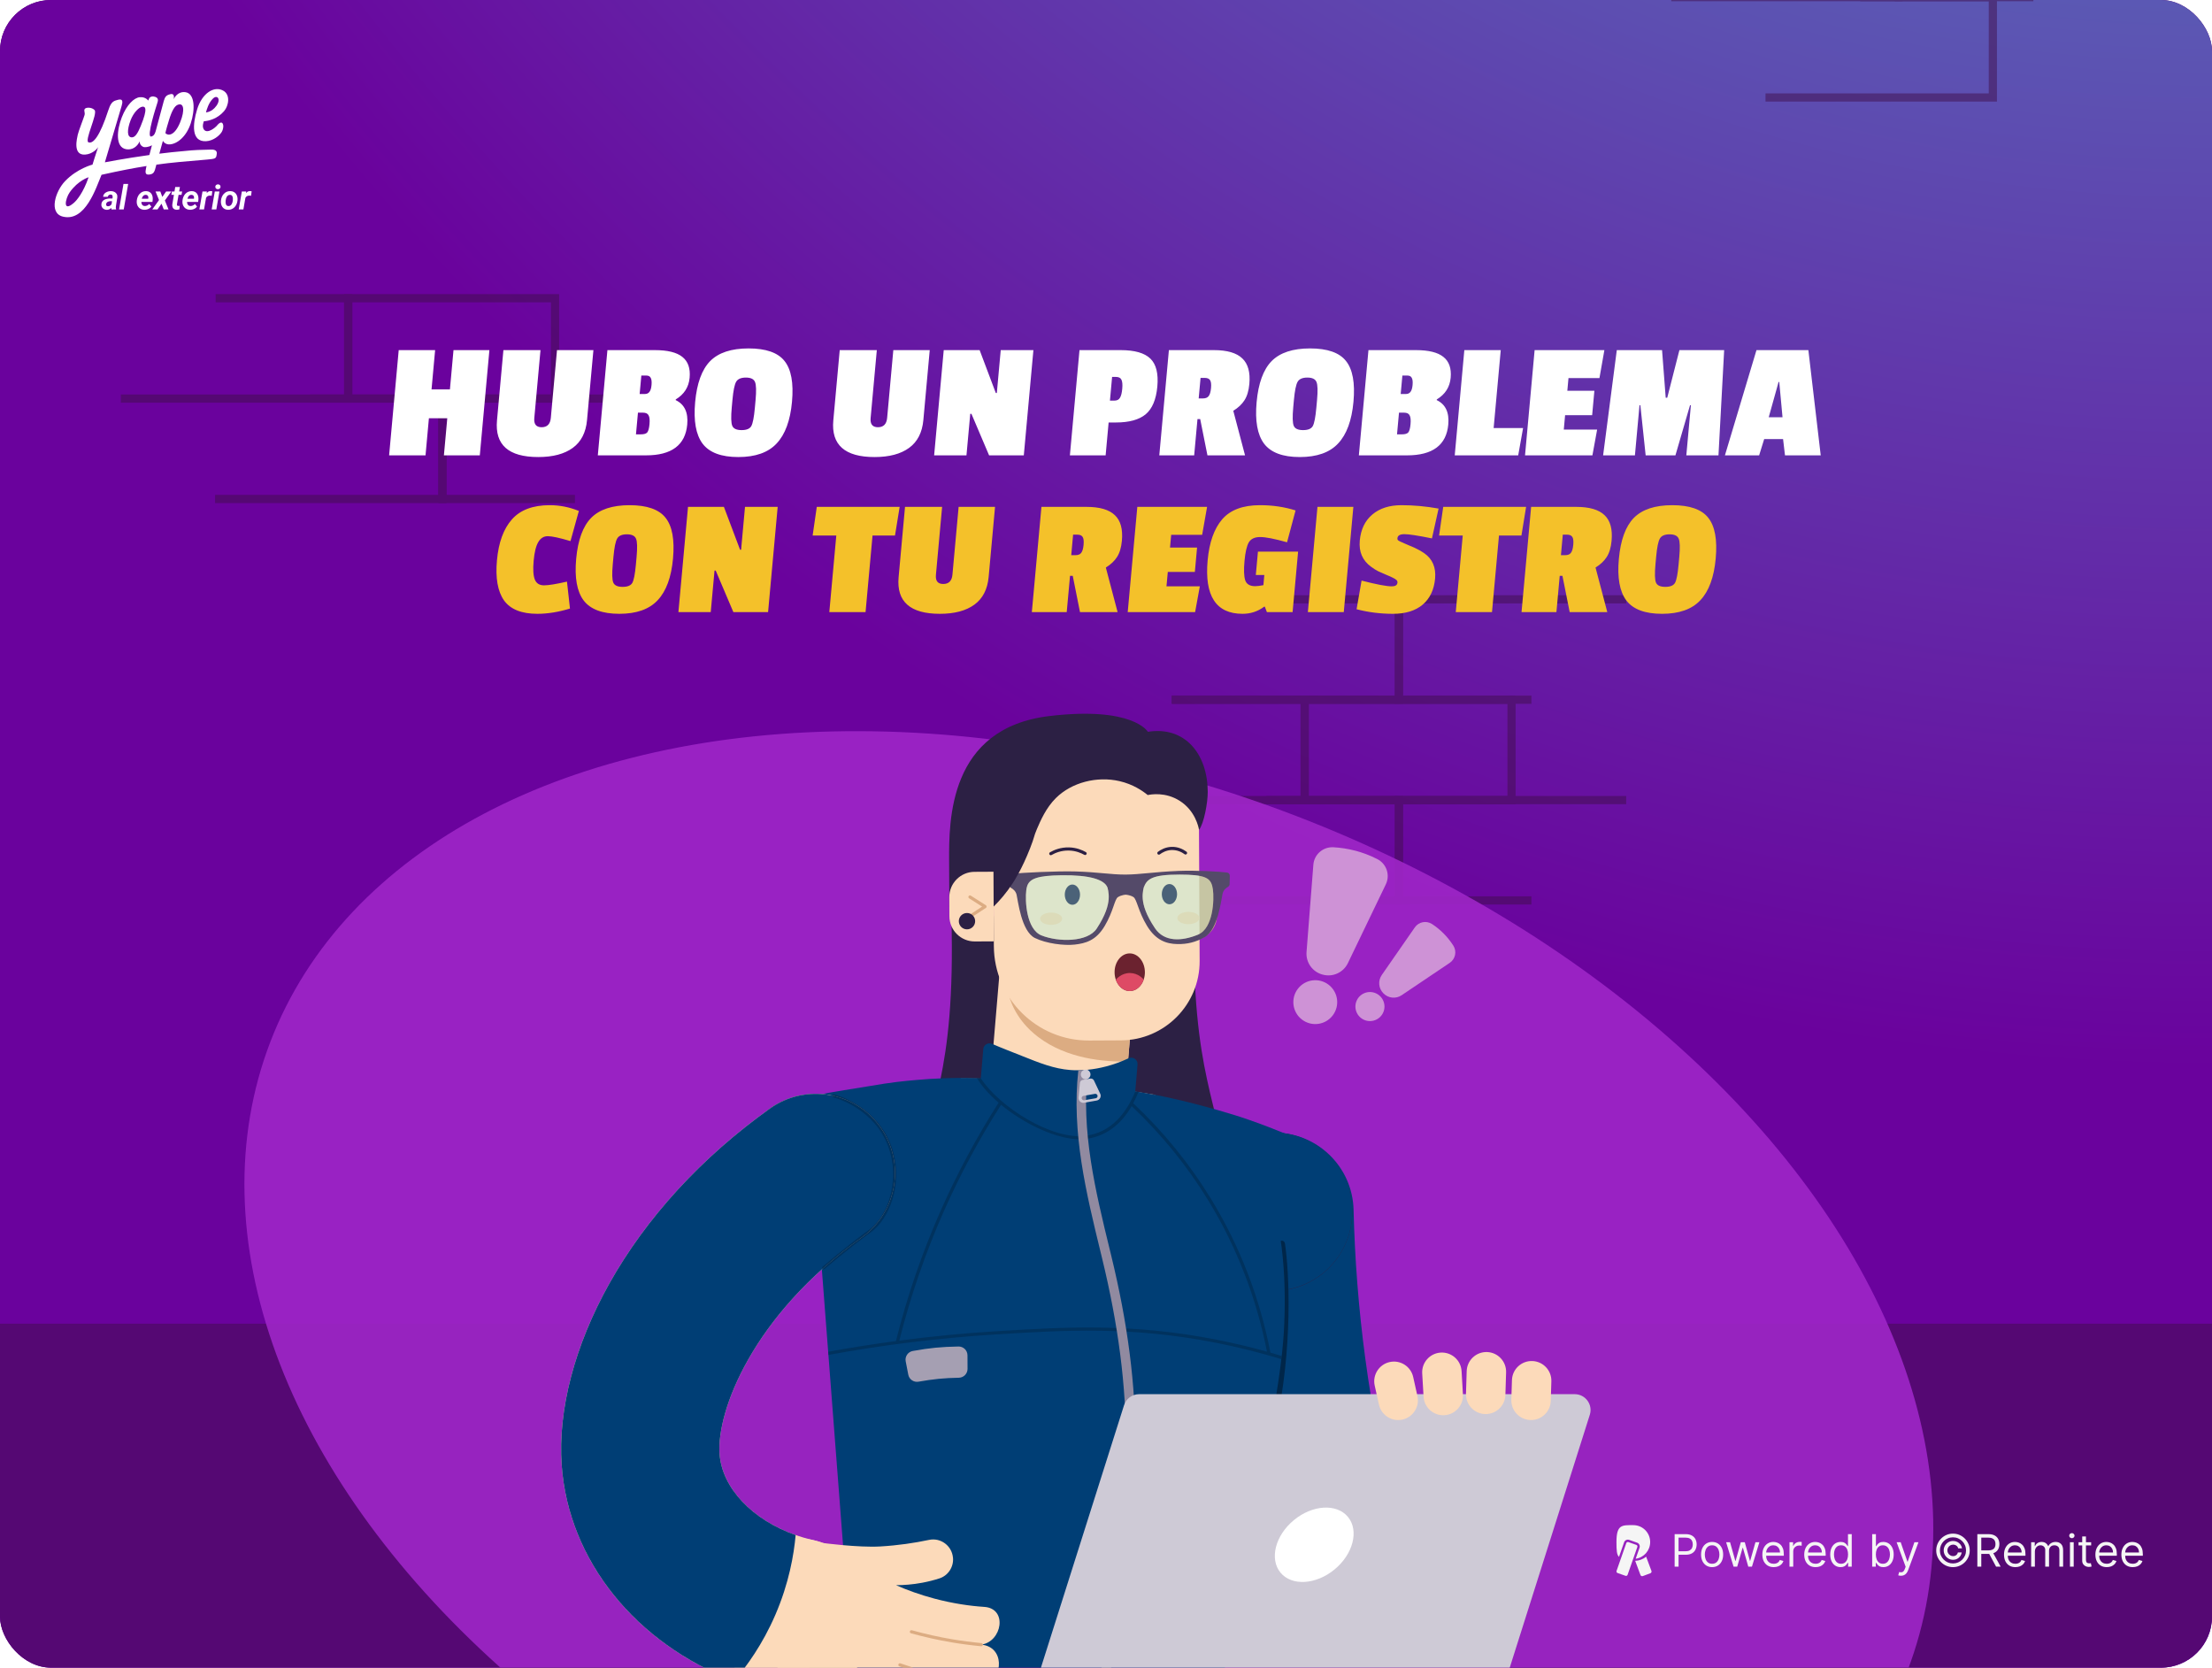<svg width="520" height="392" viewBox="0 0 520 392" fill="none" xmlns="http://www.w3.org/2000/svg">
<g clip-path="url(#clip0_721_29227)">
<rect width="520" height="392" rx="12" fill="#52006B"/>
<g clip-path="url(#clip1_721_29227)">
<rect width="520" height="578.933" transform="translate(0 -58.933)" fill="url(#paint0_radial_721_29227)"/>
<g opacity="0.5">
<path fill-rule="evenodd" clip-rule="evenodd" d="M445.371 -23.304H415.178V-25.23H447.297V0.289H392.89V-1.637H445.371V-23.304Z" fill="#3F0D4A"/>
<path fill-rule="evenodd" clip-rule="evenodd" d="M80.889 71.067H50.695V69.141H82.815V94.659H28.407V92.733H80.889V71.067Z" fill="#3F0D4A"/>
<path fill-rule="evenodd" clip-rule="evenodd" d="M305.741 165.437H275.548V163.511H307.667V189.029H253.26V187.103H305.741V165.437Z" fill="#3F0D4A"/>
<path fill-rule="evenodd" clip-rule="evenodd" d="M467.519 0.289H437.325V-1.637H469.445V23.882H415.037V21.956H467.519V0.289Z" fill="#3F0D4A"/>
<path fill-rule="evenodd" clip-rule="evenodd" d="M103.037 94.659H72.844V92.733H104.963V118.252H50.556V116.326H103.037V94.659Z" fill="#3F0D4A"/>
<path fill-rule="evenodd" clip-rule="evenodd" d="M327.889 141.844H297.695V139.918H329.815V165.437H275.407V163.511H327.889V141.844Z" fill="#3F0D4A"/>
<path fill-rule="evenodd" clip-rule="evenodd" d="M327.889 189.029H297.695V187.104H329.815V212.622H275.407V210.696H327.889V189.029Z" fill="#3F0D4A"/>
<path fill-rule="evenodd" clip-rule="evenodd" d="M104.963 116.326L135.156 116.326L135.156 118.252L103.037 118.252L103.037 92.733L157.444 92.733L157.444 94.659L104.963 94.659L104.963 116.326Z" fill="#3F0D4A"/>
<path fill-rule="evenodd" clip-rule="evenodd" d="M329.815 163.511L360.009 163.511L360.009 165.437L327.889 165.437L327.889 139.918L382.297 139.918L382.297 141.844L329.815 141.844L329.815 163.511Z" fill="#3F0D4A"/>
<path fill-rule="evenodd" clip-rule="evenodd" d="M329.815 210.697L360.009 210.697L360.009 212.623L327.889 212.623L327.889 187.104L382.297 187.104L382.297 189.03L329.815 189.03L329.815 210.697Z" fill="#3F0D4A"/>
<path fill-rule="evenodd" clip-rule="evenodd" d="M447.296 -23.304H494.963V-25.23H445.37V0.289H478.013V-1.637H447.296V-23.304Z" fill="#3F0D4A"/>
<path fill-rule="evenodd" clip-rule="evenodd" d="M131.444 69.141H80.889V94.659H131.444V69.141ZM129.518 71.067V92.733H82.815V71.067H129.518Z" fill="#3F0D4A"/>
<path fill-rule="evenodd" clip-rule="evenodd" d="M356.297 163.511H305.741V189.029H356.297V163.511ZM354.371 165.437V187.103H307.667V165.437H354.371Z" fill="#3F0D4A"/>
<rect y="311.134" width="520" height="208.867" fill="#3F0D4A"/>
</g>
</g>
<g style="mix-blend-mode:screen" opacity="0.9" filter="url(#filter0_f_721_29227)">
<ellipse cx="255.969" cy="318.848" rx="206.136" ry="136.07" transform="rotate(21.03 255.969 318.848)" fill="#9E26C8"/>
</g>
<g filter="url(#filter1_d_721_29227)">
<path d="M112.793 102.876H104.353L105.149 94.152H100.829L100.033 102.876H91.473L93.729 78.139H102.289L101.446 87.38H105.766L106.609 78.139H115.049L112.793 102.876ZM125.604 94.112C125.473 95.546 126.048 96.263 127.328 96.263C128.634 96.263 129.354 95.533 129.487 94.073L130.94 78.139H139.5L138 94.59C137.734 97.512 136.615 99.689 134.644 101.123C132.674 102.557 129.968 103.274 126.528 103.274C119.542 103.274 116.31 100.406 116.833 94.67L118.34 78.139H127.06L125.604 94.112ZM161.557 95.626C161.116 100.459 157.883 102.876 151.856 102.876H140.536L142.792 78.139H153.952C156.938 78.139 159.09 78.67 160.406 79.732C161.749 80.794 162.32 82.428 162.119 84.632C161.918 86.836 160.83 88.535 158.855 89.731L158.84 89.89C160.91 90.873 161.816 92.785 161.557 95.626ZM150.666 97.936C151.386 97.936 151.88 97.79 152.146 97.498C152.415 97.18 152.595 96.529 152.684 95.546C152.774 94.564 152.703 93.873 152.473 93.475C152.272 93.05 151.825 92.838 151.131 92.838H149.971L149.506 97.936H150.666ZM151.571 88.456C152.051 88.456 152.412 88.296 152.654 87.978C152.923 87.659 153.093 87.115 153.163 86.345C153.236 85.548 153.168 84.977 152.959 84.632C152.778 84.287 152.433 84.114 151.927 84.114H150.767L150.371 88.456H151.571ZM163.415 90.368C163.82 85.933 164.993 82.72 166.935 80.728C168.903 78.736 171.914 77.74 175.967 77.74C180.047 77.74 182.864 78.723 184.418 80.688C185.999 82.653 186.587 85.853 186.183 90.288C185.781 94.697 184.576 97.963 182.569 100.088C180.589 102.212 177.585 103.274 173.559 103.274C169.559 103.274 166.761 102.225 165.166 100.127C163.597 98.029 163.014 94.776 163.415 90.368ZM177.488 85.628C177.204 84.937 176.489 84.592 175.342 84.592C174.196 84.592 173.432 84.924 173.051 85.588C172.671 86.252 172.381 87.672 172.183 89.85L172.023 91.603C171.819 93.834 171.861 95.281 172.147 95.945C172.433 96.609 173.163 96.941 174.336 96.941C175.51 96.941 176.272 96.622 176.623 95.985C176.975 95.347 177.251 93.927 177.452 91.722L177.619 89.89C177.818 87.712 177.774 86.291 177.488 85.628ZM204.666 94.112C204.535 95.546 205.11 96.263 206.39 96.263C207.697 96.263 208.417 95.533 208.55 94.073L210.003 78.139H218.563L217.063 94.59C216.796 97.512 215.678 99.689 213.707 101.123C211.736 102.557 209.031 103.274 205.591 103.274C198.604 103.274 195.372 100.406 195.895 94.67L197.403 78.139H206.123L204.666 94.112ZM240.678 102.876H232.518L228.368 93.117H228.088L227.198 102.876H219.598L221.854 78.139H230.294L234.095 88.217H234.335L235.254 78.139H242.934L240.678 102.876ZM262.337 95.148H260.617L259.912 102.876H251.512L253.768 78.139H263.448C266.728 78.139 269.054 78.803 270.426 80.13C271.799 81.458 272.346 83.649 272.067 86.703C271.789 89.757 270.87 91.935 269.311 93.236C267.755 94.511 265.43 95.148 262.337 95.148ZM263.264 89.372C263.543 88.947 263.728 88.23 263.82 87.221C263.912 86.212 263.844 85.495 263.616 85.07C263.415 84.645 262.968 84.433 262.274 84.433H261.434L260.926 90.009H261.966C262.579 90.009 263.012 89.797 263.264 89.372ZM293.697 86.106C293.552 87.699 293.169 88.974 292.549 89.93C291.957 90.859 291.082 91.683 289.923 92.4L292.688 102.876H283.848L282.145 94.351H281.505L280.728 102.876H272.528L274.784 78.139H285.384C288.477 78.139 290.698 78.789 292.046 80.091C293.396 81.365 293.947 83.37 293.697 86.106ZM282.789 89.492C283.402 89.492 283.844 89.319 284.116 88.974C284.416 88.602 284.608 87.965 284.69 87.062C284.772 86.159 284.696 85.535 284.461 85.189C284.226 84.844 283.828 84.672 283.268 84.672H282.228L281.789 89.492H282.789ZM295.408 90.368C295.812 85.933 296.985 82.72 298.927 80.728C300.895 78.736 303.906 77.74 307.959 77.74C312.039 77.74 314.856 78.723 316.41 80.688C317.991 82.653 318.579 85.853 318.175 90.288C317.773 94.697 316.568 97.963 314.561 100.088C312.581 102.212 309.577 103.274 305.551 103.274C301.551 103.274 298.753 102.225 297.158 100.127C295.589 98.029 295.006 94.776 295.408 90.368ZM309.48 85.628C309.196 84.937 308.481 84.592 307.334 84.592C306.188 84.592 305.424 84.924 305.044 85.588C304.663 86.252 304.373 87.672 304.175 89.85L304.015 91.603C303.812 93.834 303.853 95.281 304.139 95.945C304.425 96.609 305.155 96.941 306.328 96.941C307.502 96.941 308.264 96.622 308.616 95.985C308.967 95.347 309.243 93.927 309.444 91.722L309.611 89.89C309.81 87.712 309.766 86.291 309.48 85.628ZM340.463 95.626C340.023 100.459 336.789 102.876 330.762 102.876H319.442L321.698 78.139H332.858C335.844 78.139 337.996 78.67 339.312 79.732C340.656 80.794 341.227 82.428 341.026 84.632C340.825 86.836 339.736 88.535 337.761 89.731L337.746 89.89C339.817 90.873 340.722 92.785 340.463 95.626ZM329.573 97.936C330.293 97.936 330.786 97.79 331.053 97.498C331.322 97.18 331.501 96.529 331.59 95.546C331.68 94.564 331.61 93.873 331.379 93.475C331.178 93.05 330.731 92.838 330.037 92.838H328.877L328.413 97.936H329.573ZM330.477 88.456C330.957 88.456 331.318 88.296 331.561 87.978C331.83 87.659 331.999 87.115 332.07 86.345C332.142 85.548 332.074 84.977 331.866 84.632C331.684 84.287 331.34 84.114 330.833 84.114H329.673L329.277 88.456H330.477ZM356.901 102.876H341.981L344.237 78.139H352.797L351.126 96.463H358.046L356.901 102.876ZM374.345 102.876H358.505L360.76 78.139H377.16L376.001 84.711H368.721L368.449 87.699H374.809L374.285 93.435H367.925L367.617 96.821H375.457L374.345 102.876ZM403.982 102.876H396.422L397.497 91.085H397.297L393.862 102.876H386.862L385.617 91.085H385.417L384.342 102.876H376.862L380.078 78.139H390.718L391.577 89.332H391.937L394.798 78.139H405.318L403.982 102.876ZM428.018 102.876H419.618L419.167 99.052H414.727L413.538 102.876H405.498L412.914 78.139H425.114L428.018 102.876ZM419.036 93.913L418.271 85.628H418.111L415.796 93.913H419.036Z" fill="white"/>
</g>
<g filter="url(#filter2_d_721_29227)">
<path d="M125.453 127.653C125.269 129.672 125.361 131.145 125.73 132.075C126.101 132.978 126.82 133.429 127.886 133.429C128.953 133.429 130.753 133.137 133.286 132.553L133.989 138.887C131.3 139.71 128.743 140.122 126.316 140.122C122.609 140.122 119.998 139.073 118.483 136.975C116.997 134.85 116.444 131.703 116.824 127.534C117.207 123.338 118.378 120.138 120.339 117.934C122.303 115.703 125.271 114.588 129.244 114.588C131.564 114.588 133.843 115.039 136.081 115.942L134.114 123.032C131.545 122.262 129.766 121.877 128.78 121.877C127.82 121.877 127.071 122.342 126.533 123.271C125.997 124.174 125.637 125.635 125.453 127.653ZM135.447 127.215C135.851 122.78 137.024 119.567 138.966 117.575C140.934 115.583 143.945 114.588 147.998 114.588C152.078 114.588 154.895 115.57 156.449 117.535C158.03 119.5 158.618 122.701 158.214 127.135C157.812 131.544 156.608 134.81 154.6 136.935C152.62 139.059 149.617 140.122 145.59 140.122C141.59 140.122 138.792 139.073 137.197 136.975C135.628 134.877 135.045 131.623 135.447 127.215ZM149.519 122.475C149.235 121.784 148.52 121.439 147.373 121.439C146.227 121.439 145.463 121.771 145.083 122.435C144.702 123.099 144.413 124.52 144.214 126.697L144.054 128.45C143.851 130.681 143.892 132.128 144.178 132.792C144.464 133.456 145.194 133.788 146.367 133.788C147.541 133.788 148.303 133.469 148.655 132.832C149.006 132.194 149.282 130.774 149.483 128.569L149.65 126.737C149.849 124.559 149.805 123.139 149.519 122.475ZM180.561 139.723H172.401L168.251 129.964H167.971L167.081 139.723H159.481L161.737 114.986H170.177L173.978 125.064H174.218L175.137 114.986H182.817L180.561 139.723ZM210.397 121.718H205.117L203.475 139.723H194.955L196.597 121.718H191.037L192.011 114.986H211.491L210.397 121.718ZM220.018 130.96C219.887 132.394 220.462 133.111 221.742 133.111C223.048 133.111 223.768 132.38 223.901 130.92L225.354 114.986H233.914L232.414 131.438C232.148 134.359 231.029 136.536 229.059 137.97C227.088 139.405 224.382 140.122 220.942 140.122C213.956 140.122 210.724 137.253 211.247 131.517L212.754 114.986H221.474L220.018 130.96ZM263.736 122.953C263.591 124.546 263.208 125.821 262.588 126.777C261.996 127.706 261.121 128.53 259.962 129.247L262.727 139.723H253.887L252.184 131.199H251.544L250.767 139.723H242.567L244.823 114.986H255.423C258.516 114.986 260.737 115.636 262.085 116.938C263.435 118.212 263.986 120.217 263.736 122.953ZM252.828 126.339C253.441 126.339 253.883 126.166 254.155 125.821C254.455 125.449 254.647 124.812 254.729 123.909C254.811 123.006 254.735 122.382 254.5 122.037C254.265 121.691 253.867 121.519 253.307 121.519H252.267L251.828 126.339H252.828ZM280.946 139.723H265.106L267.362 114.986H283.762L282.603 121.559H275.323L275.05 124.546H281.41L280.887 130.282H274.527L274.218 133.668H282.058L280.946 139.723ZM295.059 133.629C295.539 133.629 296.187 133.549 297.001 133.39L297.219 130.999H295.219L295.72 125.502H305.16L303.864 139.723H297.824L297.34 138.449H297.18C295.692 139.564 294.001 140.122 292.107 140.122C285.867 140.122 283.13 135.926 283.895 127.534C284.278 123.338 285.41 120.138 287.291 117.934C289.201 115.703 292.169 114.588 296.196 114.588C299.182 114.588 301.971 114.999 304.563 115.822L302.56 123.311C299.649 122.488 297.539 122.076 296.233 122.076C294.953 122.076 294.061 122.501 293.557 123.351C293.079 124.201 292.747 125.648 292.561 127.693C292.374 129.738 292.424 131.238 292.71 132.194C293.023 133.15 293.806 133.629 295.059 133.629ZM315.896 139.723H307.456L309.711 114.986H318.151L315.896 139.723ZM319.658 122.913C319.898 120.284 320.884 118.239 322.617 116.778C324.35 115.318 326.63 114.588 329.457 114.588C332.31 114.588 335.219 114.853 338.184 115.384L336.625 122.395C333.352 121.731 331.196 121.399 330.156 121.399C329.116 121.399 328.567 121.718 328.509 122.355C328.487 122.594 328.551 122.767 328.701 122.873C328.854 122.953 328.968 123.019 329.043 123.072C329.118 123.125 329.259 123.192 329.465 123.271C329.698 123.351 329.877 123.431 330.003 123.51C330.158 123.564 330.62 123.763 331.389 124.108C332.186 124.427 332.776 124.692 333.156 124.905C333.566 125.091 334.11 125.409 334.789 125.861C336.745 127.215 337.604 129.207 337.364 131.836C337.124 134.465 336.151 136.51 334.445 137.97C332.741 139.405 330.409 140.122 327.449 140.122C324.515 140.122 321.668 139.763 318.907 139.046L320.081 132.314C323.572 133.217 325.944 133.668 327.197 133.668C328.024 133.668 328.464 133.376 328.517 132.792C328.541 132.526 328.454 132.314 328.255 132.155C328.083 131.995 327.805 131.823 327.422 131.637C327.066 131.451 326.528 131.212 325.808 130.92C325.09 130.601 324.488 130.336 324 130.123C323.515 129.884 322.948 129.526 322.298 129.048C320.298 127.587 319.418 125.542 319.658 122.913ZM357.663 121.718H352.383L350.741 139.723H342.221L343.863 121.718H338.303L339.277 114.986H358.757L357.663 121.718ZM378.854 122.953C378.708 124.546 378.325 125.821 377.705 126.777C377.113 127.706 376.238 128.53 375.08 129.247L377.844 139.723H369.004L367.302 131.199H366.662L365.884 139.723H357.684L359.94 114.986H370.54C373.633 114.986 375.854 115.636 377.202 116.938C378.552 118.212 379.103 120.217 378.854 122.953ZM367.945 126.339C368.558 126.339 369.001 126.166 369.272 125.821C369.573 125.449 369.764 124.812 369.846 123.909C369.929 123.006 369.852 122.382 369.617 122.037C369.382 121.691 368.984 121.519 368.424 121.519H367.384L366.945 126.339H367.945ZM380.564 127.215C380.968 122.78 382.141 119.567 384.083 117.575C386.051 115.583 389.062 114.588 393.115 114.588C397.195 114.588 400.012 115.57 401.567 117.535C403.147 119.5 403.736 122.701 403.331 127.135C402.929 131.544 401.725 134.81 399.718 136.935C397.737 139.059 394.734 140.122 390.707 140.122C386.707 140.122 383.909 139.073 382.314 136.975C380.745 134.877 380.162 131.623 380.564 127.215ZM394.636 122.475C394.352 121.784 393.637 121.439 392.491 121.439C391.344 121.439 390.58 121.771 390.2 122.435C389.819 123.099 389.53 124.52 389.331 126.697L389.171 128.45C388.968 130.681 389.009 132.128 389.295 132.792C389.582 133.456 390.311 133.788 391.485 133.788C392.658 133.788 393.42 133.469 393.772 132.832C394.123 132.194 394.399 130.774 394.6 128.569L394.768 126.737C394.966 124.559 394.922 123.139 394.636 122.475Z" fill="#F4C12A"/>
</g>
<path d="M309.284 382.062C301.685 381.42 294.952 376.103 292.877 368.312C289.022 353.837 286.052 338.967 284.064 324.128C282.341 311.297 281.316 298.226 281.014 285.276C280.776 275.004 288.902 266.484 299.174 266.247C309.445 266.009 317.965 274.135 318.203 284.407C318.479 295.996 319.394 307.698 320.933 319.185C322.716 332.469 325.37 345.774 328.823 358.737C331.463 368.666 325.563 378.852 315.641 381.501C313.51 382.068 311.367 382.245 309.291 382.07L309.284 382.062Z" fill="#003E75"/>
<path d="M297.724 303.397C307.96 304.261 316.959 296.664 317.823 286.428C318.688 276.192 311.09 267.193 300.854 266.329C290.618 265.464 281.62 273.062 280.755 283.298C279.891 293.534 287.488 302.532 297.724 303.397Z" fill="#2C2044"/>
<path d="M300.86 266.27L193.362 257.192C183.126 256.327 174.127 263.924 173.263 274.16C172.399 284.397 179.996 293.395 190.232 294.26L297.729 303.338C307.965 304.202 316.964 296.605 317.828 286.369C318.693 276.133 311.096 267.134 300.86 266.27Z" fill="#003E75"/>
<path fill-rule="evenodd" clip-rule="evenodd" d="M301.217 291.636C301.623 291.575 302.002 291.854 302.063 292.26C303.067 298.909 304.011 316.834 299.822 335.685C299.733 336.086 299.335 336.339 298.934 336.25C298.533 336.161 298.28 335.763 298.369 335.362C302.513 316.715 301.572 298.978 300.592 292.483C300.531 292.076 300.81 291.697 301.217 291.636Z" fill="#002649"/>
<path d="M223.647 215.42C224.73 254.118 217.931 258.847 216.511 278.109C215.774 288.112 215.154 295.042 217.374 301.34C223.904 319.885 250.187 320.867 252.717 320.929C255.313 320.841 281.518 319.569 287.859 300.981C290.007 294.683 289.332 287.827 288.485 277.743C286.909 258.935 280.028 253.419 280.711 215.129L223.655 215.42L223.647 215.42Z" fill="#2C2044"/>
<path d="M264.595 256.278L267.532 221.501L235.802 218.821L232.865 253.599C230.488 253.54 228.132 253.498 225.833 253.49C228.248 263.438 236.772 270.989 247.299 271.878C257.827 272.767 267.497 266.745 271.545 257.35C269.278 256.965 266.949 256.611 264.595 256.278Z" fill="#FCDABA"/>
<path d="M266.364 235.327L265.166 249.517C259.637 249.647 250.808 248.894 244.045 243.746C238.657 239.648 237.302 234.822 236.902 232.839L266.364 235.327Z" fill="#DCAC82"/>
<path d="M299.613 284.838C300.386 278.691 301.151 272.544 301.924 266.397C297.906 264.728 294.427 263.486 291.74 262.595C291.74 262.595 283.604 259.914 274.181 257.886C273.257 257.689 272.398 257.512 271.545 257.35C269.613 256.986 268 256.715 266.881 256.531L267.412 250.237C267.509 249.088 266.323 248.278 265.289 248.766C261.636 250.473 258.334 251.195 255.722 251.452C254.901 251.532 254.151 251.573 253.479 251.576C252.762 251.583 252.129 251.559 251.602 251.515C247.789 251.23 244.373 249.859 240.35 248.25C237.966 247.302 235.283 246.269 233.231 245.371C232.295 244.964 231.234 245.591 231.148 246.614L230.569 253.464C224.287 253.232 219.126 253.521 215.431 253.858C212.505 254.119 209.729 254.363 204.25 255.318C203.257 255.496 193.376 257.028 193.362 257.191C193.442 270.832 192.901 294.485 192.901 294.485L199.347 378.363C196.044 383.348 192.741 388.325 189.438 393.31C188.181 395.205 188.548 397.752 190.3 399.199C198.198 405.757 216.845 418.718 243.393 419.191C265.648 419.584 282.313 411.001 290.519 405.788C292.46 404.556 293.135 402.037 292.084 399.985C289.615 395.177 287.147 390.369 284.678 385.561C294.081 361.305 299.592 334.07 301.399 317.976C302.253 310.424 302.667 295.175 299.621 284.831L299.613 284.838Z" fill="#003E75"/>
<path d="M190.224 294.259C200.46 295.124 209.459 287.526 210.323 277.29C211.188 267.054 203.59 258.056 193.354 257.191C183.118 256.327 174.12 263.924 173.255 274.16C172.391 284.396 179.988 293.395 190.224 294.259Z" fill="#544A69"/>
<path d="M275.636 204.694L280.1 204.672C283.388 204.655 286.065 207.305 286.082 210.593L286.105 215.057C286.121 218.346 283.471 221.023 280.183 221.039L275.719 221.062L275.636 204.694Z" fill="#DCAC82"/>
<path d="M255.692 170.192L259.412 170.173C271.732 170.11 281.782 180.059 281.845 192.379L282.015 225.859C282.068 236.126 273.777 244.501 263.51 244.553L256.071 244.591C243.75 244.654 233.7 234.705 233.637 222.385L233.486 192.625C233.423 180.305 243.371 170.255 255.692 170.192Z" fill="#FCDABA"/>
<path d="M252.114 212.678C253.104 212.673 253.902 211.603 253.895 210.288C253.888 208.973 253.08 207.912 252.09 207.917C251.1 207.922 250.302 208.992 250.309 210.307C250.316 211.621 251.124 212.683 252.114 212.678Z" fill="#2C2044"/>
<path d="M274.924 212.562C275.914 212.557 276.711 211.487 276.705 210.172C276.698 208.857 275.89 207.795 274.899 207.8C273.909 207.805 273.112 208.875 273.119 210.19C273.125 211.505 273.933 212.567 274.924 212.562Z" fill="#2C2044"/>
<path d="M255.09 200.989C255.03 200.99 254.963 200.975 254.904 200.938C254.135 200.503 252.89 199.966 251.29 199.93C249.482 199.887 248.071 200.475 247.211 200.977C247.033 201.082 246.809 201.024 246.704 200.846C246.599 200.668 246.657 200.445 246.835 200.339C247.785 199.784 249.329 199.144 251.309 199.186C253.057 199.229 254.429 199.817 255.272 200.297C255.451 200.4 255.512 200.623 255.409 200.802C255.342 200.921 255.216 200.989 255.09 200.989Z" fill="#2C2044"/>
<path d="M278.703 200.869C278.629 200.87 278.547 200.848 278.48 200.796C277.822 200.308 276.748 199.756 275.379 199.807C274.174 199.858 273.232 200.391 272.654 200.826C272.491 200.953 272.253 200.917 272.133 200.754C272.006 200.591 272.042 200.36 272.205 200.233C272.864 199.731 273.948 199.13 275.346 199.064C276.93 198.996 278.161 199.645 278.916 200.199C279.08 200.317 279.118 200.555 278.993 200.719C278.919 200.816 278.807 200.869 278.696 200.869L278.703 200.869Z" fill="#2C2044"/>
<path d="M247.108 217.398C248.542 217.391 249.702 216.739 249.697 215.942C249.693 215.145 248.528 214.504 247.094 214.512C245.66 214.519 244.5 215.171 244.504 215.968C244.508 216.765 245.674 217.406 247.108 217.398Z" fill="#FBCCA1"/>
<path d="M279.375 217.234C280.809 217.227 281.968 216.575 281.964 215.778C281.96 214.981 280.794 214.34 279.36 214.348C277.926 214.355 276.767 215.007 276.771 215.804C276.775 216.601 277.941 217.242 279.375 217.234Z" fill="#FBCCA1"/>
<path d="M265.602 232.958C267.57 232.948 269.156 230.958 269.143 228.514C269.131 226.069 267.525 224.095 265.557 224.105C263.589 224.115 262.003 226.105 262.016 228.55C262.028 230.995 263.634 232.968 265.602 232.958Z" fill="#6B222F"/>
<path d="M268.861 230.256C268.334 231.836 267.075 232.951 265.601 232.958C264.128 232.966 262.858 231.871 262.307 230.297C262.455 230.117 263.638 228.698 265.639 228.717C267.566 228.737 268.704 230.063 268.861 230.256Z" fill="#DE4A65"/>
<path opacity="0.5" d="M298.652 317.953C296.159 305.042 291.453 292.862 284.649 281.745C279.61 273.509 273.475 265.973 266.398 259.32C266.849 258.492 267.26 257.601 267.639 256.655C267.366 256.609 267.115 256.573 266.888 256.531C264.863 261.497 261.303 266.252 255.066 266.994C247.184 267.934 234.964 260.205 230.568 253.464C230.263 253.454 229.965 253.443 229.667 253.433C230.832 255.383 232.621 257.363 234.758 259.201C229.665 267.171 225.131 275.591 221.288 284.227C216.854 294.201 213.263 304.627 210.613 315.229C205.297 315.945 199.978 316.773 194.684 317.744L194.741 318.488C207.732 316.106 220.874 314.498 233.883 313.685C250.365 312.665 265.94 311.696 285.974 315.658C291.1 316.673 296.196 317.947 301.212 319.476C301.248 319.225 301.276 318.981 301.304 318.729C300.424 318.461 299.542 318.207 298.652 317.953ZM286.117 314.931C265.988 310.946 250.368 311.919 233.841 312.942C226.388 313.403 218.896 314.137 211.414 315.118C214.044 304.663 217.586 294.374 221.964 284.53C225.779 275.96 230.278 267.604 235.329 259.69C240.452 263.916 247.356 267.306 252.687 267.756C253.554 267.83 254.383 267.825 255.152 267.733C259.715 267.193 263.395 264.554 266.034 260.006C272.998 266.575 279.045 274.014 284.019 282.132C290.704 293.068 295.352 305.041 297.843 317.72C293.97 316.639 290.046 315.71 286.117 314.931Z" fill="#002649"/>
<path d="M255.108 418.567C254.308 418.672 253.494 418.76 252.667 418.832C258.715 400.609 264.655 359.717 264.701 339.718C264.73 325.586 262.93 311.539 259.019 295.514L258.753 294.417C255.358 280.511 251.852 266.148 253.501 251.578C254.166 251.575 254.908 251.533 255.721 251.452C255.736 251.453 255.744 251.447 255.759 251.448C254.051 265.751 257.54 280.053 260.919 293.883L261.191 294.988C265.139 311.188 266.962 325.409 266.933 339.727C266.89 357.83 261.395 398.857 255.108 418.567Z" fill="#918AA0"/>
<path d="M255.121 253.694C255.748 253.747 256.299 253.282 256.351 252.655C256.404 252.029 255.939 251.478 255.313 251.425C254.687 251.372 254.136 251.837 254.083 252.464C254.03 253.09 254.495 253.641 255.121 253.694Z" fill="#CECAD6"/>
<path d="M258.642 257.09L257.166 253.971C257.014 253.645 256.656 253.465 256.3 253.525L255.414 253.681L254.527 253.838C254.171 253.897 253.899 254.195 253.869 254.551L253.542 257.988C253.471 258.736 254.129 259.344 254.872 259.213L257.813 258.692C258.556 258.561 258.966 257.767 258.643 257.082L258.642 257.09ZM257.59 258.151L254.892 258.625C254.604 258.675 254.329 258.48 254.278 258.2C254.227 257.919 254.422 257.637 254.702 257.593L257.4 257.119C257.688 257.069 257.963 257.264 258.014 257.544C258.065 257.825 257.87 258.107 257.589 258.158L257.59 258.151Z" fill="#CECAD6"/>
<path d="M227.437 318.577C227.43 317.419 226.478 316.487 225.319 316.509C221.289 316.579 218.548 316.848 214.583 317.559C213.446 317.761 212.689 318.862 212.914 320.001C213.127 321.094 213.309 322.035 213.522 323.136C213.735 324.244 214.808 324.977 215.922 324.78C219.416 324.164 221.871 323.916 225.416 323.849C226.545 323.825 227.452 322.901 227.451 321.766C227.448 320.653 227.447 319.69 227.437 318.577Z" fill="#A59FB2"/>
<path d="M276.901 204.725C271.59 204.931 268.036 205.559 264.599 205.576C261.162 205.594 258.19 204.999 252.877 204.847C248.331 204.714 240.253 205.15 237.903 205.385C237.509 205.424 237.221 205.76 237.237 206.147L237.307 208.096C237.316 208.364 237.473 208.601 237.712 208.734C238.13 208.962 238.765 209.435 238.977 210.297C239.304 211.62 240.07 218.892 243.285 220.483C245.933 221.787 250.146 222.316 252.63 222.035C255.188 221.747 257.662 221.094 259.698 217.654C261.742 214.214 262.002 211.37 262.818 210.868C263.641 210.358 264.623 210.308 264.623 210.308C264.623 210.308 265.606 210.348 266.434 210.849C267.262 211.351 267.552 214.184 269.623 217.604C271.701 221.023 274.161 221.859 276.735 221.912C279.079 221.967 281.086 221.474 283.207 220.28C286.331 218.523 287.098 211.384 287.411 210.051C287.615 209.187 288.245 208.707 288.66 208.474C288.898 208.347 289.053 208.108 289.059 207.833L289.108 205.853C289.121 205.474 288.837 205.14 288.457 205.098C286.559 204.869 281.304 204.546 276.893 204.718L276.901 204.725ZM260.633 211.243C260.633 211.288 260.633 211.333 260.626 211.377C260.5 212.888 259.96 214.997 257.826 218.259C255.693 221.521 248.781 221.46 244.837 219.88C241.251 218.44 240.948 211.664 241.256 209.281C241.292 208.976 241.35 208.693 241.423 208.425C241.934 206.57 243.798 205.801 249.586 205.735C256.222 205.656 259.591 206.762 260.336 208.589C260.336 208.589 260.73 209.792 260.633 211.251L260.633 211.243ZM281.657 219.685C277.729 221.305 273.675 221.422 271.508 218.182C269.342 214.942 268.78 212.839 268.639 211.329C268.638 211.285 268.638 211.24 268.631 211.195C268.519 209.745 268.9 208.53 268.9 208.53C269.62 206.696 270.722 205.567 277.352 205.578C283.147 205.586 284.431 206.338 284.954 208.188C285.029 208.456 285.083 208.738 285.129 209.043C285.461 211.422 285.228 218.201 281.657 219.678L281.657 219.685Z" fill="#544A69"/>
<path d="M269.837 172.01C269.837 172.01 266.398 165.971 246.709 168.311C222.975 171.133 223.07 192.909 223.119 202.514L223.174 213.146L233.589 213.093C234.981 211.724 236.557 209.93 238.041 207.654C238.521 206.922 240.255 204.227 242.143 199.426C243.274 196.549 242.955 196.751 243.757 194.88C244.602 192.911 245.896 189.891 248.228 187.581C251.937 183.901 257.904 182.383 263.207 183.621C266.343 184.349 268.576 185.877 269.808 186.883C270.522 186.738 273.948 186.103 277.307 188.229C281.002 190.568 281.758 194.433 281.866 195.058C283.026 193.594 283.931 188.686 283.918 186.089C283.873 177.228 278.557 170.626 269.844 172.017L269.837 172.01Z" fill="#2C2044"/>
<path d="M229.084 204.931L233.548 204.908L233.631 221.276L229.167 221.299C225.879 221.316 223.202 218.666 223.185 215.377L223.162 210.913C223.145 207.625 225.795 204.948 229.084 204.931Z" fill="#FCDABA"/>
<path d="M228.046 215.769C227.927 215.77 227.8 215.711 227.733 215.6C227.62 215.429 227.671 215.198 227.842 215.086L230.874 213.106L227.822 211.158C227.65 211.047 227.597 210.817 227.707 210.645C227.818 210.473 228.048 210.42 228.22 210.531L231.766 212.789C231.87 212.856 231.938 212.974 231.938 213.101C231.939 213.227 231.873 213.347 231.769 213.414L228.246 215.709C228.187 215.746 228.113 215.769 228.046 215.769Z" fill="#DCAC82"/>
<path d="M227.331 218.451C228.391 218.446 229.246 217.582 229.24 216.522C229.235 215.462 228.371 214.607 227.311 214.612C226.251 214.618 225.396 215.481 225.401 216.542C225.407 217.602 226.271 218.457 227.331 218.451Z" fill="#2C2044"/>
<path d="M267.79 327.714H370.186C372.701 327.714 374.494 330.162 373.735 332.557L353.491 396.482C353.097 397.717 351.951 398.558 350.656 398.558H247.709C245.194 398.558 243.401 396.11 244.16 393.714L264.241 330.31C264.732 328.763 266.168 327.714 267.79 327.714Z" fill="#CECAD6"/>
<path d="M313.733 368.91C318.113 365.295 319.521 359.77 316.879 356.569C314.237 353.369 308.545 353.705 304.166 357.32C299.786 360.935 298.378 366.46 301.02 369.661C303.662 372.861 309.354 372.525 313.733 368.91Z" fill="white"/>
<path d="M185.504 398.697C195.74 399.562 204.739 391.964 205.603 381.728C206.468 371.492 198.871 362.494 188.635 361.629C178.399 360.765 169.4 368.362 168.535 378.598C167.671 388.834 175.268 397.833 185.504 398.697Z" fill="#FCDABA"/>
<path d="M224.032 366.149C224.222 368.323 222.9 370.362 220.821 371.023C219.608 371.413 218.272 371.763 216.815 372.036C214.486 372.474 212.392 372.61 210.637 372.612C213.235 373.757 216.241 374.862 219.629 375.76C223.938 376.908 227.92 377.491 231.381 377.716C236.95 378.082 235.556 385.923 230.676 386.586C236.18 387.103 235.847 394.235 231.834 396.137C232.398 399.798 229.239 403.257 225.486 402.955C226.241 406.125 224.11 410.671 219.638 409.957C212.802 408.858 205.147 407.121 196.987 404.364C190.962 402.332 180.695 397.642 180.695 397.642L193.428 362.691C193.428 362.691 201.756 363.805 206.926 363.51C211.105 363.266 214.961 362.695 218.413 361.964C221.157 361.389 223.775 363.358 224.025 366.149L224.032 366.149Z" fill="#FCDABA"/>
<path d="M231.808 396.515C231.808 396.515 231.801 396.514 231.793 396.514C228.632 396.105 225.447 395.545 222.333 394.834C218.656 393.993 214.99 392.937 211.429 391.688C211.233 391.619 211.132 391.409 211.201 391.213C211.269 391.017 211.48 390.916 211.675 390.985C215.207 392.224 218.844 393.277 222.492 394.108C225.583 394.81 228.739 395.375 231.878 395.774C232.085 395.799 232.226 395.99 232.202 396.19C232.177 396.389 232.001 396.531 231.801 396.514L231.808 396.515Z" fill="#DCAC82"/>
<path d="M230.652 386.965C228.333 386.746 225.984 386.444 223.681 386.047C220.486 385.509 217.276 384.79 214.154 383.921C213.957 383.867 213.84 383.663 213.894 383.466C213.948 383.269 214.152 383.152 214.349 383.206C217.449 384.065 220.629 384.782 223.802 385.319C226.091 385.706 228.418 386.007 230.714 386.223C230.922 386.241 231.071 386.425 231.054 386.625C231.037 386.825 230.852 386.982 230.652 386.965Z" fill="#DCAC82"/>
<path d="M185.526 398.707C184.666 398.634 183.803 398.501 182.939 398.302C154.34 391.787 133.889 370.132 132.044 344.411C131.115 331.446 135.075 316.302 143.208 301.772C151.896 286.244 164.964 271.996 180.996 260.575C189.361 254.614 200.979 256.566 206.94 264.931C212.901 273.297 210.949 284.914 202.584 290.875C176.884 309.178 168.441 331.79 169.154 341.744C169.808 350.878 178.878 359.215 191.199 362.025C201.213 364.304 207.487 374.279 205.2 384.293C203.113 393.442 194.615 399.467 185.519 398.699L185.526 398.707Z" fill="#FCDABA"/>
<path d="M202.584 290.875C176.884 309.178 168.441 331.79 169.154 341.743C169.734 349.819 176.885 357.269 187.044 360.83C186.624 365.454 185.484 372.145 182.264 379.593C179.249 386.566 175.482 391.736 172.566 395.148C149.497 386.278 133.662 366.895 132.044 344.411C131.116 331.438 135.082 316.302 143.208 301.772C151.897 286.244 164.964 271.996 180.996 260.575C189.369 254.614 200.979 256.565 206.939 264.938C212.9 273.304 210.949 284.914 202.584 290.875Z" fill="#003E75"/>
<path opacity="0.5" d="M193.594 298.382C193.498 298.373 193.412 298.329 193.344 298.248C193.207 298.095 193.227 297.858 193.388 297.722C195.657 295.793 198.015 293.864 200.405 291.998C202.387 290.448 203.397 289.72 203.994 289.285C204.527 288.897 204.766 288.723 205.13 288.388C208.952 284.865 211.557 277.088 208.837 269.601C205.633 260.767 196.904 258.208 195.919 257.945C195.722 257.891 195.604 257.687 195.658 257.49C195.712 257.293 195.909 257.175 196.113 257.23C197.136 257.503 206.2 260.157 209.537 269.354C212.359 277.141 209.635 285.259 205.629 288.937C205.232 289.3 204.962 289.493 204.428 289.889C203.831 290.324 202.83 291.045 200.855 292.589C198.473 294.448 196.116 296.37 193.863 298.292C193.782 298.36 193.683 298.389 193.594 298.382Z" fill="#002649"/>
<path opacity="0.3" d="M260.632 211.244C260.632 211.288 260.633 211.333 260.625 211.378C260.499 212.889 259.959 214.997 257.826 218.259C255.692 221.521 248.78 221.46 244.836 219.88C241.25 218.44 240.948 211.664 241.256 209.281C241.291 208.976 241.349 208.693 241.422 208.425C241.934 206.57 243.797 205.801 249.585 205.735C256.221 205.656 259.59 206.763 260.336 208.589C260.336 208.589 260.729 209.792 260.632 211.251L260.632 211.244Z" fill="#94FFF2"/>
<path opacity="0.3" d="M281.656 219.686C277.729 221.305 273.675 221.423 271.508 218.182C269.341 214.942 268.78 212.839 268.638 211.33C268.638 211.285 268.638 211.24 268.63 211.196C268.519 209.745 268.899 208.531 268.899 208.531C269.619 206.697 270.722 205.568 277.351 205.579C283.147 205.586 284.431 206.339 284.953 208.189C285.029 208.456 285.083 208.739 285.129 209.043C285.461 211.423 285.227 218.202 281.656 219.678L281.656 219.686Z" fill="#94FFF2"/>
<path d="M313.282 238.708C315.019 236.452 314.598 233.214 312.342 231.477C310.086 229.74 306.848 230.161 305.111 232.417C303.374 234.673 303.795 237.911 306.051 239.648C308.307 241.385 311.545 240.964 313.282 238.708Z" fill="#CE92D6"/>
<path d="M323.798 201.947C321.886 200.968 320.133 200.372 318.77 200.006C316.844 199.489 315.052 199.246 313.456 199.155C311.025 199.025 308.93 200.841 308.746 203.269L307.142 223.78C306.952 226.218 308.522 228.439 310.874 229.077L310.922 229.089L310.971 229.1C313.33 229.737 315.805 228.596 316.862 226.398L325.787 207.861C326.839 205.672 325.945 203.047 323.789 201.942L323.798 201.947Z" fill="#CE92D6"/>
<path d="M323.333 239.766C325.081 239.057 325.923 237.065 325.214 235.317C324.505 233.57 322.514 232.728 320.766 233.437C319.018 234.145 318.176 236.137 318.885 237.885C319.594 239.632 321.586 240.474 323.333 239.766Z" fill="#CE92D6"/>
<path d="M341.647 222.269C340.88 221.071 340.077 220.141 339.422 219.479C338.499 218.542 337.555 217.798 336.669 217.218C335.323 216.332 333.522 216.667 332.6 217.991L324.825 229.189C323.902 230.52 324.058 232.313 325.189 233.467L325.212 233.489L325.234 233.511C326.372 234.664 328.165 234.843 329.504 233.935L340.813 226.324C342.145 225.424 342.517 223.623 341.647 222.269Z" fill="#CE92D6"/>
<path d="M332.216 323.68C331.66 321.181 329.183 319.607 326.685 320.163C324.186 320.719 322.611 323.196 323.167 325.695L324.163 330.168C324.72 332.667 327.196 334.242 329.695 333.685C332.194 333.129 333.768 330.652 333.212 328.154L332.216 323.68Z" fill="#FCDABA"/>
<path d="M343.589 322.295C343.439 319.739 341.246 317.789 338.691 317.938C336.135 318.088 334.185 320.281 334.334 322.837L334.655 328.303C334.804 330.859 336.997 332.809 339.553 332.659C342.108 332.51 344.059 330.317 343.909 327.761L343.589 322.295Z" fill="#FCDABA"/>
<path d="M354.056 322.59C354.136 320.031 352.126 317.892 349.567 317.812C347.009 317.732 344.87 319.742 344.79 322.3L344.624 327.61C344.544 330.169 346.554 332.308 349.112 332.387C351.671 332.467 353.81 330.458 353.89 327.899L354.056 322.59Z" fill="#FCDABA"/>
<path d="M364.696 324.701C364.776 322.143 362.767 320.004 360.208 319.924C357.649 319.844 355.51 321.853 355.431 324.412L355.287 329.015C355.207 331.574 357.216 333.713 359.775 333.793C362.334 333.873 364.473 331.863 364.553 329.305L364.696 324.701Z" fill="#FCDABA"/>
<path d="M26.906 45.111C26.676 44.994 26.413 44.932 26.119 44.927C25.913 44.921 25.703 44.946 25.488 44.997C25.273 45.049 25.075 45.13 24.893 45.238C24.709 45.347 24.56 45.487 24.441 45.658C24.323 45.828 24.258 46.031 24.244 46.266L25.346 46.258C25.369 46.15 25.411 46.055 25.472 45.975C25.532 45.895 25.608 45.834 25.7 45.792C25.793 45.749 25.898 45.729 26.015 45.731C26.145 45.737 26.246 45.769 26.318 45.827C26.39 45.885 26.437 45.964 26.461 46.063C26.484 46.163 26.49 46.27 26.476 46.385L26.433 46.66L25.899 46.656C25.665 46.656 25.429 46.679 25.19 46.725C24.952 46.77 24.732 46.846 24.53 46.953C24.328 47.06 24.163 47.205 24.036 47.389C23.908 47.573 23.838 47.803 23.828 48.078C23.818 48.322 23.869 48.537 23.983 48.72C24.095 48.904 24.249 49.049 24.443 49.154C24.636 49.259 24.85 49.315 25.081 49.32C25.248 49.322 25.405 49.299 25.55 49.251C25.695 49.203 25.829 49.135 25.952 49.044C26.021 48.992 26.086 48.935 26.146 48.873C26.155 48.997 26.177 49.117 26.212 49.235L27.29 49.231L27.298 49.162C27.239 49.014 27.215 48.856 27.229 48.691C27.242 48.526 27.26 48.368 27.284 48.216L27.577 46.404C27.609 46.094 27.562 45.83 27.438 45.612C27.314 45.395 27.137 45.227 26.906 45.111ZM26.086 48.181C25.992 48.281 25.881 48.356 25.753 48.41C25.626 48.463 25.496 48.488 25.363 48.485C25.269 48.483 25.19 48.46 25.123 48.418C25.057 48.377 25.008 48.32 24.976 48.248C24.945 48.176 24.936 48.095 24.948 48.004C24.965 47.876 25.003 47.767 25.063 47.679C25.125 47.59 25.202 47.518 25.296 47.462C25.389 47.406 25.492 47.364 25.602 47.336C25.712 47.309 25.824 47.293 25.936 47.291L26.332 47.293L26.226 47.974C26.189 48.048 26.144 48.117 26.085 48.179L26.086 48.181Z" fill="white"/>
<path d="M27.991 49.233H29.088L30.131 43.232H29.029L27.991 49.233Z" fill="white"/>
<path d="M34.612 48.305C34.436 48.392 34.244 48.432 34.036 48.427C33.873 48.422 33.735 48.386 33.627 48.319C33.52 48.252 33.434 48.163 33.373 48.053C33.313 47.943 33.271 47.82 33.251 47.684C33.239 47.612 33.234 47.54 33.233 47.467H35.833L35.895 46.998C35.923 46.728 35.914 46.472 35.867 46.225C35.82 45.979 35.733 45.76 35.605 45.567C35.478 45.375 35.31 45.221 35.101 45.107C34.893 44.993 34.641 44.932 34.347 44.927C34.031 44.918 33.745 44.973 33.488 45.089C33.232 45.205 33.011 45.365 32.822 45.569C32.635 45.774 32.485 46.009 32.373 46.275C32.261 46.541 32.19 46.821 32.159 47.115L32.143 47.276C32.123 47.556 32.148 47.82 32.222 48.066C32.295 48.31 32.409 48.526 32.564 48.71C32.718 48.896 32.912 49.04 33.145 49.146C33.377 49.251 33.638 49.307 33.926 49.312H33.927C34.132 49.315 34.339 49.289 34.547 49.236C34.756 49.183 34.951 49.1 35.132 48.986C35.312 48.872 35.461 48.727 35.579 48.55L35.086 47.956C34.944 48.102 34.788 48.219 34.611 48.306L34.612 48.305ZM33.525 46.237C33.602 46.104 33.703 45.998 33.826 45.916C33.948 45.835 34.1 45.797 34.278 45.802C34.435 45.807 34.56 45.847 34.654 45.923C34.747 45.998 34.812 46.099 34.844 46.221C34.877 46.345 34.885 46.478 34.864 46.622L34.844 46.719L33.334 46.717C33.338 46.701 33.342 46.684 33.346 46.668C33.386 46.514 33.447 46.369 33.525 46.237Z" fill="white"/>
<path d="M39.055 45.005L38.157 46.283L37.688 45.005V45.004H36.563L37.383 47.021L35.797 49.232H37.023L37.97 47.881L38.497 49.232H39.614L38.758 47.122L40.278 45.005H39.055Z" fill="white"/>
<path d="M42.292 43.962H41.193L41.017 45.005H40.421L40.279 45.801H40.883L40.502 48.072C40.479 48.313 40.502 48.527 40.57 48.71C40.64 48.893 40.753 49.037 40.914 49.141C41.074 49.246 41.279 49.3 41.529 49.305C41.639 49.305 41.747 49.298 41.852 49.284C41.958 49.27 42.062 49.247 42.166 49.215L42.245 48.376C42.188 48.385 42.132 48.391 42.077 48.398C42.021 48.404 41.968 48.407 41.912 48.404C41.812 48.399 41.74 48.38 41.694 48.346C41.647 48.312 41.618 48.264 41.606 48.199C41.595 48.135 41.595 48.058 41.605 47.967L41.977 45.803H42.676L42.817 45.007H42.115L42.294 43.964L42.292 43.962Z" fill="white"/>
<path d="M46.35 45.567C46.222 45.375 46.054 45.221 45.845 45.107C45.637 44.993 45.385 44.932 45.091 44.927C44.775 44.918 44.489 44.973 44.233 45.089C43.976 45.205 43.755 45.365 43.566 45.569C43.379 45.774 43.229 46.009 43.118 46.275C43.005 46.541 42.934 46.821 42.903 47.115L42.888 47.276C42.867 47.556 42.893 47.82 42.966 48.066C43.039 48.31 43.153 48.526 43.309 48.71C43.463 48.896 43.656 49.04 43.889 49.146C44.121 49.251 44.382 49.307 44.67 49.312H44.671C44.876 49.315 45.083 49.289 45.292 49.236C45.5 49.183 45.695 49.1 45.876 48.986C46.056 48.872 46.206 48.727 46.323 48.55L45.83 47.956C45.689 48.102 45.532 48.219 45.355 48.306C45.179 48.393 44.987 48.434 44.779 48.428C44.615 48.423 44.478 48.387 44.37 48.32C44.263 48.253 44.177 48.164 44.116 48.054C44.056 47.944 44.014 47.822 43.993 47.685C43.982 47.613 43.977 47.541 43.976 47.468H46.576L46.638 46.999C46.666 46.73 46.657 46.473 46.61 46.227C46.563 45.98 46.476 45.761 46.348 45.568L46.35 45.567ZM45.606 46.623L45.587 46.721L44.077 46.718C44.081 46.702 44.085 46.685 44.088 46.669C44.129 46.515 44.19 46.371 44.268 46.238C44.345 46.105 44.446 45.999 44.569 45.917C44.691 45.836 44.842 45.798 45.021 45.803C45.178 45.808 45.303 45.849 45.397 45.925C45.49 45.999 45.555 46.1 45.587 46.223C45.62 46.347 45.628 46.479 45.606 46.623Z" fill="white"/>
<path d="M49.907 44.97C49.841 44.955 49.778 44.942 49.717 44.931C49.656 44.919 49.593 44.916 49.527 44.916C49.277 44.913 49.065 44.972 48.893 45.094C48.78 45.173 48.682 45.27 48.594 45.38L48.635 45.007H47.603L46.869 49.233H47.966L48.44 46.497C48.5 46.388 48.572 46.295 48.658 46.219C48.747 46.139 48.854 46.078 48.976 46.037C49.099 45.995 49.235 45.976 49.387 45.979C49.453 45.981 49.517 45.986 49.58 45.994C49.644 46.003 49.707 46.011 49.77 46.022L49.907 44.971V44.97Z" fill="white"/>
<path d="M49.76 49.232H50.857L51.591 45.005H50.494L49.76 49.232Z" fill="white"/>
<path d="M51.228 43.335C51.056 43.337 50.909 43.393 50.788 43.499C50.666 43.606 50.609 43.748 50.615 43.925C50.617 44.097 50.679 44.232 50.8 44.332C50.922 44.43 51.065 44.478 51.229 44.476C51.398 44.472 51.544 44.418 51.666 44.312C51.789 44.206 51.847 44.063 51.842 43.886C51.842 43.718 51.781 43.582 51.659 43.481C51.536 43.38 51.393 43.332 51.229 43.335H51.228Z" fill="white"/>
<path d="M55.488 45.583C55.346 45.385 55.164 45.228 54.943 45.11C54.721 44.994 54.458 44.932 54.153 44.927C53.832 44.919 53.544 44.972 53.287 45.086C53.031 45.2 52.808 45.357 52.62 45.559C52.432 45.761 52.28 45.994 52.166 46.258C52.052 46.522 51.98 46.805 51.949 47.105L51.937 47.187V47.184C51.913 47.466 51.93 47.733 51.988 47.986C52.046 48.239 52.143 48.464 52.285 48.66C52.425 48.857 52.607 49.012 52.831 49.129C53.055 49.245 53.316 49.305 53.616 49.31C53.932 49.319 54.218 49.266 54.475 49.155C54.733 49.042 54.956 48.888 55.145 48.689C55.335 48.489 55.487 48.258 55.603 47.997C55.719 47.736 55.794 47.456 55.828 47.159L55.836 47.073C55.862 46.79 55.846 46.52 55.788 46.264C55.729 46.009 55.628 45.782 55.487 45.584L55.488 45.583ZM54.735 47.072L54.727 47.154C54.712 47.301 54.68 47.449 54.633 47.602C54.587 47.755 54.523 47.895 54.443 48.024C54.362 48.153 54.259 48.256 54.134 48.332C54.01 48.409 53.86 48.445 53.685 48.44C53.523 48.434 53.392 48.39 53.299 48.308C53.205 48.226 53.138 48.121 53.098 47.993C53.057 47.866 53.035 47.73 53.029 47.589C53.024 47.447 53.028 47.313 53.041 47.188L53.048 47.102C53.065 46.956 53.094 46.807 53.141 46.652C53.186 46.498 53.249 46.356 53.33 46.226C53.411 46.096 53.514 45.991 53.639 45.912C53.764 45.832 53.913 45.795 54.087 45.8C54.251 45.807 54.381 45.851 54.474 45.936C54.568 46.02 54.635 46.128 54.676 46.257C54.718 46.386 54.742 46.523 54.745 46.667C54.748 46.812 54.745 46.947 54.735 47.072Z" fill="white"/>
<path d="M59.158 44.97C59.092 44.955 59.029 44.942 58.968 44.931C58.907 44.919 58.844 44.916 58.779 44.916C58.528 44.913 58.316 44.972 58.143 45.094C58.03 45.173 57.932 45.27 57.844 45.38L57.885 45.007H56.853L56.119 49.233H57.216L57.69 46.497C57.75 46.388 57.822 46.295 57.908 46.219C57.997 46.139 58.104 46.078 58.226 46.037C58.349 45.995 58.485 45.976 58.637 45.979C58.702 45.981 58.767 45.986 58.83 45.994C58.894 46.001 58.957 46.011 59.02 46.022L59.157 44.971L59.158 44.97Z" fill="white"/>
<path d="M34.449 39.027C34.406 39.2 34.377 39.324 34.361 39.374C34.086 40.641 34.152 41.14 35.136 41.024C36.2 40.894 36.331 40.344 36.677 39.027C36.699 38.932 36.728 38.824 36.764 38.693C40.346 38.208 43.864 37.904 48.705 37.506C48.901 37.49 49.072 37.472 49.219 37.451C49.284 37.444 49.347 37.439 49.414 37.433C50.844 37.3 50.83 37.05 50.961 36.163C51.113 35.153 49.99 35.154 49.653 35.164H49.492C47.32 35.221 45.789 35.233 43.439 35.488C41.433 35.656 39.401 35.878 37.452 36.124C37.879 34.597 38.299 33.099 38.299 33.099C38.299 33.099 38.732 34.033 39.956 33.938C41.693 33.8 43.806 32.114 44.834 29.016C45.919 25.724 45.825 21.99 43.604 21.67C41.809 21.416 40.954 23.002 40.832 23.32C40.832 23.32 41.216 21.879 40.071 22.133C38.979 22.372 38.783 22.856 38.507 23.732C38.457 23.883 37.538 27.307 36.576 30.911C36.562 30.932 36.547 30.962 36.541 30.991C36.302 31.808 35.831 32.076 35.491 32.098C34.392 32.17 36.758 24.912 36.939 24.353C37.178 23.631 37.315 23.079 36.511 22.776C35.969 22.574 35.23 22.646 35.014 23.225C34.919 23.471 34.854 23.644 34.854 23.644C34.854 23.644 34.239 22.725 32.871 22.848C31.503 22.971 29.774 24.635 28.637 27.559C27.494 30.476 27.001 34.666 29.707 35.085C31.083 35.294 32.24 34.513 32.841 33.218C32.841 33.218 32.732 34.086 33.645 34.513C34 34.679 34.882 34.614 35.721 34.144C35.504 34.97 35.294 35.743 35.114 36.438C29.266 37.248 24.655 38.154 24.655 38.154C24.655 38.154 27.862 27.305 28.585 24.925C29.193 22.928 28.049 23.361 27.21 23.608C26.312 23.868 25.885 24.621 25.436 25.997C23.475 31.997 21.926 33.864 20.805 33.458C19.778 33.089 23.012 26.721 22.239 25.882C21.566 25.151 20.183 25.194 19.915 25.621C19.655 26.049 20.046 26.447 19.872 27.055C19.707 27.663 18.41 30.955 18.273 31.693C18.136 32.431 17.015 36.52 19.989 36.34C21.747 36.239 22.949 34.906 23.079 34.537C22.529 36.122 21.747 38.692 21.747 38.692C21.747 38.692 18.15 39.589 15.284 42.593C13.004 44.974 11.398 50.105 14.799 50.922C20.081 52.196 22.586 44.126 23.867 41.087C28.151 40.132 31.421 39.502 34.447 39.024L34.449 39.027ZM39.724 28.236V28.229C40.447 25.863 41.114 24.921 41.737 24.653C43.227 24.016 43.51 25.883 42.359 28.727C41.026 32.012 39.47 31.94 38.878 31.289C38.878 31.289 38.957 30.725 39.724 28.235V28.236ZM33.066 29.655C32.429 31.195 31.828 32.281 31.003 32.289C29.824 32.296 29.852 30.523 30.692 28.287C31.401 26.412 32.689 25.226 33.384 25.095C34.08 24.965 34.89 25.255 33.066 29.655ZM17.447 47.608C14.638 50.12 15.347 46.683 16.39 45.199C18.373 42.384 20.827 41.667 20.827 41.667C19.582 45.308 18.026 47.095 17.447 47.608Z" fill="white"/>
<path d="M48.408 33.194C50.131 33.121 51.622 31.877 52.165 30.95C52.425 30.501 52.534 29.8 52.484 29.488C52.353 28.612 51.818 28.482 50.906 29.632C50.681 29.884 48.888 31.485 48.004 30.537C47.367 29.849 47.903 28.503 47.932 28.503C49.082 28.416 51.094 27.953 52.693 26.108H52.687C53.751 24.878 54.236 22.259 52.456 21.296C50.299 20.13 47.491 21.911 46.327 25.746C45.291 29.154 44.909 33.353 48.411 33.192L48.408 33.194ZM50.109 23.12V23.127C51.078 22.222 51.997 23.308 50.883 24.858C49.755 26.429 48.43 26.385 48.424 26.435C48.562 25.82 49.053 24.112 50.11 23.12H50.109Z" fill="white"/>
<path d="M388.223 369.258L386.976 365.914C386.248 366.515 385.353 366.854 384.403 366.891L385.645 370.223C385.727 370.444 385.971 370.555 386.191 370.473L387.974 369.805C388.194 369.723 388.304 369.478 388.223 369.258Z" fill="#F5F5F5"/>
<path d="M383.959 358.5C381.317 358.502 380 358.321 380 362.476C380.002 364.465 380.068 365.457 380.599 365.953L381.795 362.536C381.877 362.301 382.046 362.113 382.27 362.005C382.494 361.896 382.747 361.882 382.982 361.965L384.855 362.624C385.089 362.707 385.279 362.876 385.386 363.101C385.494 363.325 385.507 363.579 385.425 363.813L384.519 366.4C386.445 366.128 387.927 364.473 387.925 362.467C387.923 360.274 386.147 358.498 383.959 358.5Z" fill="#F5F5F5"/>
<path d="M384.673 363.143L382.8 362.484C382.6 362.413 382.382 362.519 382.311 362.719L380.022 369.26C379.951 369.46 380.057 369.679 380.257 369.75L382.13 370.409C382.33 370.48 382.548 370.374 382.619 370.173L384.908 363.632C384.978 363.432 384.873 363.213 384.673 363.143Z" fill="#F5F5F5"/>
<path d="M393.675 368.25V360.614H396.255C396.854 360.614 397.344 360.722 397.724 360.938C398.107 361.152 398.39 361.441 398.574 361.807C398.758 362.172 398.85 362.58 398.85 363.03C398.85 363.48 398.758 363.889 398.574 364.257C398.393 364.624 398.112 364.918 397.732 365.137C397.351 365.353 396.864 365.461 396.27 365.461H394.421V364.641H396.24C396.65 364.641 396.98 364.57 397.228 364.428C397.477 364.286 397.657 364.095 397.769 363.854C397.883 363.61 397.94 363.336 397.94 363.03C397.94 362.724 397.883 362.451 397.769 362.21C397.657 361.968 397.476 361.779 397.224 361.643C396.973 361.504 396.64 361.434 396.225 361.434H394.599V368.25H393.675ZM402.486 368.369C401.969 368.369 401.515 368.246 401.125 368C400.737 367.754 400.434 367.41 400.215 366.967C399.999 366.525 399.891 366.008 399.891 365.416C399.891 364.82 399.999 364.299 400.215 363.854C400.434 363.409 400.737 363.063 401.125 362.817C401.515 362.571 401.969 362.448 402.486 362.448C403.003 362.448 403.455 362.571 403.843 362.817C404.233 363.063 404.536 363.409 404.753 363.854C404.971 364.299 405.081 364.82 405.081 365.416C405.081 366.008 404.971 366.525 404.753 366.967C404.536 367.41 404.233 367.754 403.843 368C403.455 368.246 403.003 368.369 402.486 368.369ZM402.486 367.579C402.878 367.579 403.202 367.478 403.455 367.277C403.709 367.075 403.896 366.811 404.018 366.483C404.14 366.155 404.201 365.799 404.201 365.416C404.201 365.033 404.14 364.677 404.018 364.346C403.896 364.015 403.709 363.748 403.455 363.544C403.202 363.341 402.878 363.239 402.486 363.239C402.093 363.239 401.77 363.341 401.516 363.544C401.263 363.748 401.075 364.015 400.953 364.346C400.831 364.677 400.77 365.033 400.77 365.416C400.77 365.799 400.831 366.155 400.953 366.483C401.075 366.811 401.263 367.075 401.516 367.277C401.77 367.478 402.093 367.579 402.486 367.579ZM407.527 368.25L405.782 362.523H406.707L407.944 366.908H408.004L409.227 362.523H410.167L411.375 366.893H411.435L412.672 362.523H413.597L411.852 368.25H410.987L409.734 363.85H409.645L408.392 368.25H407.527ZM416.967 368.369C416.415 368.369 415.939 368.248 415.539 368.004C415.141 367.758 414.834 367.415 414.618 366.975C414.404 366.532 414.297 366.018 414.297 365.431C414.297 364.844 414.404 364.327 414.618 363.88C414.834 363.43 415.135 363.08 415.52 362.828C415.908 362.575 416.36 362.448 416.877 362.448C417.176 362.448 417.47 362.498 417.761 362.597C418.052 362.697 418.317 362.858 418.555 363.082C418.794 363.303 418.984 363.597 419.126 363.962C419.268 364.327 419.338 364.777 419.338 365.312V365.685H414.924V364.924H418.444C418.444 364.601 418.379 364.312 418.25 364.059C418.123 363.805 417.941 363.605 417.705 363.459C417.472 363.312 417.196 363.239 416.877 363.239C416.527 363.239 416.224 363.326 415.968 363.5C415.714 363.671 415.519 363.895 415.382 364.171C415.246 364.447 415.177 364.743 415.177 365.058V365.565C415.177 365.998 415.252 366.364 415.401 366.665C415.553 366.964 415.763 367.191 416.031 367.348C416.3 367.502 416.612 367.579 416.967 367.579C417.198 367.579 417.407 367.546 417.593 367.482C417.782 367.415 417.945 367.315 418.082 367.184C418.219 367.049 418.324 366.883 418.399 366.684L419.249 366.923C419.159 367.211 419.009 367.465 418.798 367.683C418.587 367.9 418.326 368.068 418.015 368.19C417.704 368.31 417.355 368.369 416.967 368.369ZM420.677 368.25V362.523H421.527V363.388H421.587C421.691 363.104 421.88 362.874 422.154 362.698C422.427 362.521 422.735 362.433 423.078 362.433C423.143 362.433 423.224 362.434 423.321 362.437C423.418 362.439 423.491 362.443 423.541 362.448V363.343C423.511 363.336 423.442 363.324 423.336 363.309C423.231 363.292 423.121 363.283 423.004 363.283C422.725 363.283 422.477 363.342 422.258 363.459C422.042 363.573 421.87 363.732 421.743 363.936C421.619 364.137 421.557 364.367 421.557 364.626V368.25H420.677ZM426.811 368.369C426.259 368.369 425.783 368.248 425.383 368.004C424.985 367.758 424.678 367.415 424.462 366.975C424.248 366.532 424.141 366.018 424.141 365.431C424.141 364.844 424.248 364.327 424.462 363.88C424.678 363.43 424.979 363.08 425.364 362.828C425.752 362.575 426.204 362.448 426.721 362.448C427.02 362.448 427.314 362.498 427.605 362.597C427.896 362.697 428.161 362.858 428.399 363.082C428.638 363.303 428.828 363.597 428.97 363.962C429.111 364.327 429.182 364.777 429.182 365.312V365.685H424.767V364.924H428.287C428.287 364.601 428.223 364.312 428.093 364.059C427.967 363.805 427.785 363.605 427.549 363.459C427.315 363.312 427.039 363.239 426.721 363.239C426.371 363.239 426.067 363.326 425.811 363.5C425.558 363.671 425.363 363.895 425.226 364.171C425.089 364.447 425.021 364.743 425.021 365.058V365.565C425.021 365.998 425.096 366.364 425.245 366.665C425.396 366.964 425.606 367.191 425.875 367.348C426.143 367.502 426.455 367.579 426.811 367.579C427.042 367.579 427.251 367.546 427.437 367.482C427.626 367.415 427.789 367.315 427.926 367.184C428.062 367.049 428.168 366.883 428.243 366.684L429.093 366.923C429.003 367.211 428.853 367.465 428.642 367.683C428.43 367.9 428.169 368.068 427.859 368.19C427.548 368.31 427.199 368.369 426.811 368.369ZM432.683 368.369C432.206 368.369 431.785 368.249 431.419 368.008C431.054 367.764 430.768 367.421 430.562 366.979C430.356 366.534 430.252 366.008 430.252 365.401C430.252 364.8 430.356 364.278 430.562 363.835C430.768 363.393 431.055 363.051 431.423 362.81C431.791 362.569 432.216 362.448 432.698 362.448C433.071 362.448 433.366 362.51 433.582 362.635C433.801 362.756 433.967 362.896 434.082 363.052C434.199 363.206 434.289 363.333 434.354 363.433H434.428V360.614H435.308V368.25H434.458V367.37H434.354C434.289 367.474 434.197 367.606 434.078 367.765C433.959 367.922 433.788 368.062 433.567 368.187C433.346 368.308 433.051 368.369 432.683 368.369ZM432.803 367.579C433.156 367.579 433.454 367.487 433.698 367.303C433.941 367.116 434.126 366.859 434.253 366.531C434.38 366.2 434.443 365.819 434.443 365.386C434.443 364.959 434.381 364.585 434.257 364.264C434.133 363.941 433.949 363.69 433.705 363.511C433.461 363.329 433.161 363.239 432.803 363.239C432.43 363.239 432.119 363.334 431.871 363.526C431.625 363.715 431.439 363.972 431.315 364.298C431.193 364.621 431.132 364.984 431.132 365.386C431.132 365.794 431.194 366.164 431.319 366.498C431.445 366.828 431.632 367.092 431.878 367.288C432.127 367.482 432.435 367.579 432.803 367.579ZM440.115 368.25V360.614H440.995V363.433H441.069C441.134 363.333 441.223 363.206 441.338 363.052C441.455 362.896 441.621 362.756 441.837 362.635C442.056 362.51 442.352 362.448 442.725 362.448C443.207 362.448 443.632 362.569 444 362.81C444.368 363.051 444.655 363.393 444.861 363.835C445.068 364.278 445.171 364.8 445.171 365.401C445.171 366.008 445.068 366.534 444.861 366.979C444.655 367.421 444.369 367.764 444.004 368.008C443.638 368.249 443.217 368.369 442.74 368.369C442.372 368.369 442.077 368.308 441.856 368.187C441.635 368.062 441.465 367.922 441.345 367.765C441.226 367.606 441.134 367.474 441.069 367.37H440.965V368.25H440.115ZM440.98 365.386C440.98 365.819 441.043 366.2 441.17 366.531C441.297 366.859 441.482 367.116 441.726 367.303C441.969 367.487 442.267 367.579 442.62 367.579C442.988 367.579 443.295 367.482 443.541 367.288C443.79 367.092 443.976 366.828 444.101 366.498C444.227 366.164 444.291 365.794 444.291 365.386C444.291 364.984 444.229 364.621 444.104 364.298C443.983 363.972 443.797 363.715 443.549 363.526C443.303 363.334 442.993 363.239 442.62 363.239C442.262 363.239 441.962 363.329 441.718 363.511C441.474 363.69 441.291 363.941 441.166 364.264C441.042 364.585 440.98 364.959 440.98 365.386ZM446.879 370.398C446.729 370.398 446.596 370.385 446.48 370.36C446.363 370.338 446.282 370.316 446.237 370.293L446.461 369.518C446.675 369.572 446.864 369.592 447.028 369.577C447.192 369.562 447.337 369.489 447.464 369.357C447.593 369.228 447.711 369.018 447.818 368.727L447.982 368.28L445.864 362.523H446.819L448.4 367.087H448.46L450.041 362.523H450.995L448.564 369.085C448.455 369.381 448.319 369.626 448.158 369.82C447.996 370.016 447.808 370.162 447.594 370.256C447.383 370.351 447.145 370.398 446.879 370.398ZM456.929 364.432C456.929 364.024 457.029 363.653 457.228 363.317C457.426 362.981 457.693 362.714 458.029 362.515C458.365 362.316 458.737 362.217 459.144 362.217C459.497 362.217 459.823 362.293 460.121 362.444C460.422 362.596 460.67 362.804 460.867 363.067C461.063 363.328 461.185 363.624 461.232 363.955H460.33C460.28 363.699 460.142 363.49 459.916 363.328C459.69 363.164 459.433 363.082 459.144 363.082C458.896 363.082 458.669 363.143 458.466 363.265C458.262 363.387 458.099 363.549 457.977 363.753C457.855 363.957 457.795 364.183 457.795 364.432C457.795 364.68 457.855 364.907 457.977 365.11C458.099 365.314 458.262 365.477 458.466 365.599C458.669 365.721 458.896 365.782 459.144 365.782C459.433 365.782 459.676 365.701 459.875 365.539C460.076 365.375 460.203 365.165 460.255 364.909H461.158C461.11 365.24 460.995 365.537 460.811 365.8C460.627 366.061 460.391 366.268 460.102 366.419C459.817 366.571 459.497 366.647 459.144 366.647C458.737 366.647 458.365 366.547 458.029 366.348C457.693 366.149 457.426 365.882 457.228 365.547C457.029 365.211 456.929 364.84 456.929 364.432ZM459.107 368.369C458.565 368.369 458.056 368.267 457.578 368.064C457.103 367.86 456.685 367.578 456.322 367.217C455.961 366.854 455.677 366.435 455.471 365.961C455.268 365.486 455.167 364.976 455.17 364.432C455.172 363.887 455.275 363.378 455.479 362.903C455.685 362.428 455.968 362.011 456.329 361.65C456.689 361.287 457.107 361.004 457.582 360.8C458.056 360.596 458.565 360.494 459.107 360.494C459.652 360.494 460.161 360.596 460.636 360.8C461.113 361.004 461.53 361.287 461.888 361.65C462.249 362.011 462.531 362.428 462.735 362.903C462.939 363.378 463.042 363.887 463.045 364.432C463.047 364.976 462.946 365.486 462.742 365.961C462.538 366.435 462.256 366.854 461.896 367.217C461.536 367.578 461.116 367.86 460.639 368.064C460.162 368.267 459.652 368.369 459.107 368.369ZM459.107 367.504C459.532 367.504 459.931 367.425 460.304 367.266C460.677 367.107 461.004 366.887 461.284 366.606C461.566 366.325 461.785 365.999 461.944 365.629C462.103 365.256 462.182 364.858 462.179 364.436C462.177 364.01 462.096 363.612 461.937 363.239C461.778 362.866 461.558 362.539 461.277 362.258C460.996 361.977 460.67 361.757 460.3 361.598C459.93 361.439 459.532 361.359 459.107 361.359C458.684 361.359 458.288 361.439 457.918 361.598C457.547 361.757 457.222 361.978 456.94 362.262C456.66 362.543 456.439 362.869 456.277 363.242C456.118 363.613 456.037 364.01 456.034 364.436C456.032 364.856 456.11 365.252 456.269 365.625C456.428 365.995 456.649 366.321 456.929 366.602C457.213 366.883 457.54 367.104 457.91 367.266C458.283 367.425 458.682 367.504 459.107 367.504ZM464.837 368.25V360.614H467.417C468.014 360.614 468.503 360.716 468.886 360.919C469.269 361.121 469.552 361.398 469.736 361.751C469.921 362.104 470.012 362.505 470.012 362.955C470.012 363.405 469.921 363.804 469.736 364.152C469.552 364.5 469.27 364.774 468.89 364.972C468.51 365.169 468.024 365.267 467.432 365.267H465.344V364.432H467.402C467.81 364.432 468.138 364.372 468.387 364.253C468.637 364.134 468.819 363.964 468.931 363.746C469.045 363.525 469.102 363.261 469.102 362.955C469.102 362.65 469.045 362.382 468.931 362.154C468.817 361.925 468.634 361.748 468.383 361.624C468.132 361.497 467.8 361.434 467.387 361.434H465.762V368.25H464.837ZM468.431 364.82L470.311 368.25H469.237L467.387 364.82H468.431ZM473.773 368.369C473.222 368.369 472.746 368.248 472.345 368.004C471.948 367.758 471.641 367.415 471.424 366.975C471.211 366.532 471.104 366.018 471.104 365.431C471.104 364.844 471.211 364.327 471.424 363.88C471.641 363.43 471.942 363.08 472.327 362.828C472.714 362.575 473.167 362.448 473.684 362.448C473.983 362.448 474.277 362.498 474.568 362.597C474.859 362.697 475.123 362.858 475.362 363.082C475.601 363.303 475.791 363.597 475.933 363.962C476.074 364.327 476.145 364.777 476.145 365.312V365.685H471.73V364.924H475.25C475.25 364.601 475.186 364.312 475.057 364.059C474.93 363.805 474.748 363.605 474.512 363.459C474.278 363.312 474.002 363.239 473.684 363.239C473.334 363.239 473.03 363.326 472.774 363.5C472.521 363.671 472.326 363.895 472.189 364.171C472.052 364.447 471.984 364.743 471.984 365.058V365.565C471.984 365.998 472.058 366.364 472.207 366.665C472.36 366.964 472.57 367.191 472.838 367.348C473.107 367.502 473.418 367.579 473.773 367.579C474.005 367.579 474.214 367.546 474.4 367.482C474.589 367.415 474.752 367.315 474.889 367.184C475.025 367.049 475.131 366.883 475.206 366.684L476.056 366.923C475.966 367.211 475.816 367.465 475.604 367.683C475.393 367.9 475.132 368.068 474.821 368.19C474.511 368.31 474.161 368.369 473.773 368.369ZM477.484 368.25V362.523H478.334V363.418H478.408C478.528 363.112 478.72 362.874 478.987 362.705C479.252 362.534 479.572 362.448 479.944 362.448C480.322 362.448 480.637 362.534 480.888 362.705C481.141 362.874 481.339 363.112 481.481 363.418H481.54C481.687 363.122 481.907 362.887 482.2 362.713C482.494 362.536 482.845 362.448 483.256 362.448C483.768 362.448 484.186 362.608 484.513 362.929C484.838 363.247 485.001 363.743 485.001 364.417V368.25H484.121V364.417C484.121 363.994 484.005 363.692 483.774 363.511C483.543 363.329 483.271 363.239 482.957 363.239C482.555 363.239 482.243 363.36 482.022 363.604C481.801 363.845 481.69 364.151 481.69 364.521V368.25H480.795V364.327C480.795 364.002 480.689 363.74 480.478 363.541C480.267 363.339 479.995 363.239 479.662 363.239C479.433 363.239 479.219 363.3 479.02 363.421C478.824 363.543 478.664 363.712 478.543 363.928C478.423 364.142 478.363 364.39 478.363 364.67V368.25H477.484ZM486.61 368.25V362.523H487.489V368.25H486.61ZM487.057 361.568C486.886 361.568 486.738 361.51 486.613 361.393C486.492 361.276 486.43 361.136 486.43 360.972C486.43 360.808 486.492 360.667 486.613 360.55C486.738 360.433 486.886 360.375 487.057 360.375C487.228 360.375 487.375 360.433 487.497 360.55C487.621 360.667 487.684 360.808 487.684 360.972C487.684 361.136 487.621 361.276 487.497 361.393C487.375 361.51 487.228 361.568 487.057 361.568ZM491.592 362.523V363.268H488.624V362.523H491.592ZM489.489 361.151H490.369V366.609C490.369 366.858 490.405 367.044 490.477 367.169C490.552 367.29 490.646 367.372 490.761 367.415C490.878 367.455 491.001 367.474 491.13 367.474C491.227 367.474 491.306 367.469 491.368 367.459C491.431 367.447 491.48 367.437 491.518 367.43L491.697 368.22C491.637 368.243 491.554 368.265 491.447 368.287C491.34 368.312 491.204 368.325 491.041 368.325C490.792 368.325 490.548 368.271 490.309 368.164C490.073 368.057 489.877 367.894 489.721 367.676C489.566 367.457 489.489 367.181 489.489 366.848V361.151ZM495.256 368.369C494.704 368.369 494.228 368.248 493.828 368.004C493.43 367.758 493.123 367.415 492.907 366.975C492.693 366.532 492.586 366.018 492.586 365.431C492.586 364.844 492.693 364.327 492.907 363.88C493.123 363.43 493.423 363.08 493.809 362.828C494.197 362.575 494.649 362.448 495.166 362.448C495.464 362.448 495.759 362.498 496.05 362.597C496.341 362.697 496.606 362.858 496.844 363.082C497.083 363.303 497.273 363.597 497.415 363.962C497.556 364.327 497.627 364.777 497.627 365.312V365.685H493.213V364.924H496.732C496.732 364.601 496.668 364.312 496.538 364.059C496.411 363.805 496.23 363.605 495.994 363.459C495.76 363.312 495.484 363.239 495.166 363.239C494.815 363.239 494.512 363.326 494.257 363.5C494.003 363.671 493.807 363.895 493.671 364.171C493.534 364.447 493.466 364.743 493.466 365.058V365.565C493.466 365.998 493.54 366.364 493.69 366.665C493.841 366.964 494.051 367.191 494.32 367.348C494.588 367.502 494.9 367.579 495.256 367.579C495.487 367.579 495.696 367.546 495.882 367.482C496.071 367.415 496.234 367.315 496.371 367.184C496.507 367.049 496.613 366.883 496.687 366.684L497.538 366.923C497.448 367.211 497.298 367.465 497.086 367.683C496.875 367.9 496.614 368.068 496.303 368.19C495.993 368.31 495.643 368.369 495.256 368.369ZM501.367 368.369C500.815 368.369 500.339 368.248 499.939 368.004C499.541 367.758 499.234 367.415 499.018 366.975C498.804 366.532 498.697 366.018 498.697 365.431C498.697 364.844 498.804 364.327 499.018 363.88C499.234 363.43 499.535 363.08 499.92 362.828C500.308 362.575 500.761 362.448 501.277 362.448C501.576 362.448 501.871 362.498 502.161 362.597C502.452 362.697 502.717 362.858 502.955 363.082C503.194 363.303 503.384 363.597 503.526 363.962C503.668 364.327 503.738 364.777 503.738 365.312V365.685H499.324V364.924H502.843C502.843 364.601 502.779 364.312 502.65 364.059C502.523 363.805 502.342 363.605 502.105 363.459C501.871 363.312 501.595 363.239 501.277 363.239C500.927 363.239 500.623 363.326 500.368 363.5C500.114 363.671 499.919 363.895 499.783 364.171C499.645 364.447 499.577 364.743 499.577 365.058V365.565C499.577 365.998 499.652 366.364 499.801 366.665C499.953 366.964 500.163 367.191 500.431 367.348C500.7 367.502 501.011 367.579 501.367 367.579C501.598 367.579 501.807 367.546 501.994 367.482C502.183 367.415 502.345 367.315 502.482 367.184C502.618 367.049 502.724 366.883 502.799 366.684L503.649 366.923C503.56 367.211 503.409 367.465 503.197 367.683C502.987 367.9 502.726 368.068 502.414 368.19C502.104 368.31 501.754 368.369 501.367 368.369Z" fill="#F5F5F5"/>
</g>
<defs>
<filter id="filter0_f_721_29227" x="-115.916" y="-1.489" width="743.771" height="640.673" filterUnits="userSpaceOnUse" color-interpolation-filters="sRGB">
<feFlood flood-opacity="0" result="BackgroundImageFix"/>
<feBlend mode="normal" in="SourceGraphic" in2="BackgroundImageFix" result="shape"/>
<feGaussianBlur stdDeviation="86.667" result="effect1_foregroundBlur_721_29227"/>
</filter>
<filter id="filter1_d_721_29227" x="33.107" y="73" width="453.787" height="45.167" filterUnits="userSpaceOnUse" color-interpolation-filters="sRGB">
<feFlood flood-opacity="0" result="BackgroundImageFix"/>
<feColorMatrix in="SourceAlpha" type="matrix" values="0 0 0 0 0 0 0 0 0 0 0 0 0 0 0 0 0 0 127 0" result="hardAlpha"/>
<feOffset dy="4.16"/>
<feGaussianBlur stdDeviation="2.08"/>
<feComposite in2="hardAlpha" operator="out"/>
<feColorMatrix type="matrix" values="0 0 0 0 0 0 0 0 0 0 0 0 0 0 0 0 0 0 0.4 0"/>
<feBlend mode="normal" in2="BackgroundImageFix" result="effect1_dropShadow_721_29227"/>
<feBlend mode="normal" in="SourceGraphic" in2="effect1_dropShadow_721_29227" result="shape"/>
</filter>
<filter id="filter2_d_721_29227" x="33.107" y="109.847" width="453.787" height="45.167" filterUnits="userSpaceOnUse" color-interpolation-filters="sRGB">
<feFlood flood-opacity="0" result="BackgroundImageFix"/>
<feColorMatrix in="SourceAlpha" type="matrix" values="0 0 0 0 0 0 0 0 0 0 0 0 0 0 0 0 0 0 127 0" result="hardAlpha"/>
<feOffset dy="4.16"/>
<feGaussianBlur stdDeviation="2.08"/>
<feComposite in2="hardAlpha" operator="out"/>
<feColorMatrix type="matrix" values="0 0 0 0 0 0 0 0 0 0 0 0 0 0 0 0 0 0 0.4 0"/>
<feBlend mode="normal" in2="BackgroundImageFix" result="effect1_dropShadow_721_29227"/>
<feBlend mode="normal" in="SourceGraphic" in2="effect1_dropShadow_721_29227" result="shape"/>
</filter>
<radialGradient id="paint0_radial_721_29227" cx="0" cy="0" r="1" gradientUnits="userSpaceOnUse" gradientTransform="translate(504.833 -327.526) rotate(82.178) scale(640.372 577.736)">
<stop stop-color="#44DFD7"/>
<stop offset="1" stop-color="#6A029D"/>
</radialGradient>
<clipPath id="clip0_721_29227">
<rect width="520" height="392" rx="12" fill="white"/>
</clipPath>
<clipPath id="clip1_721_29227">
<rect width="520" height="578.933" fill="white" transform="translate(0 -58.933)"/>
</clipPath>
</defs>
</svg>
